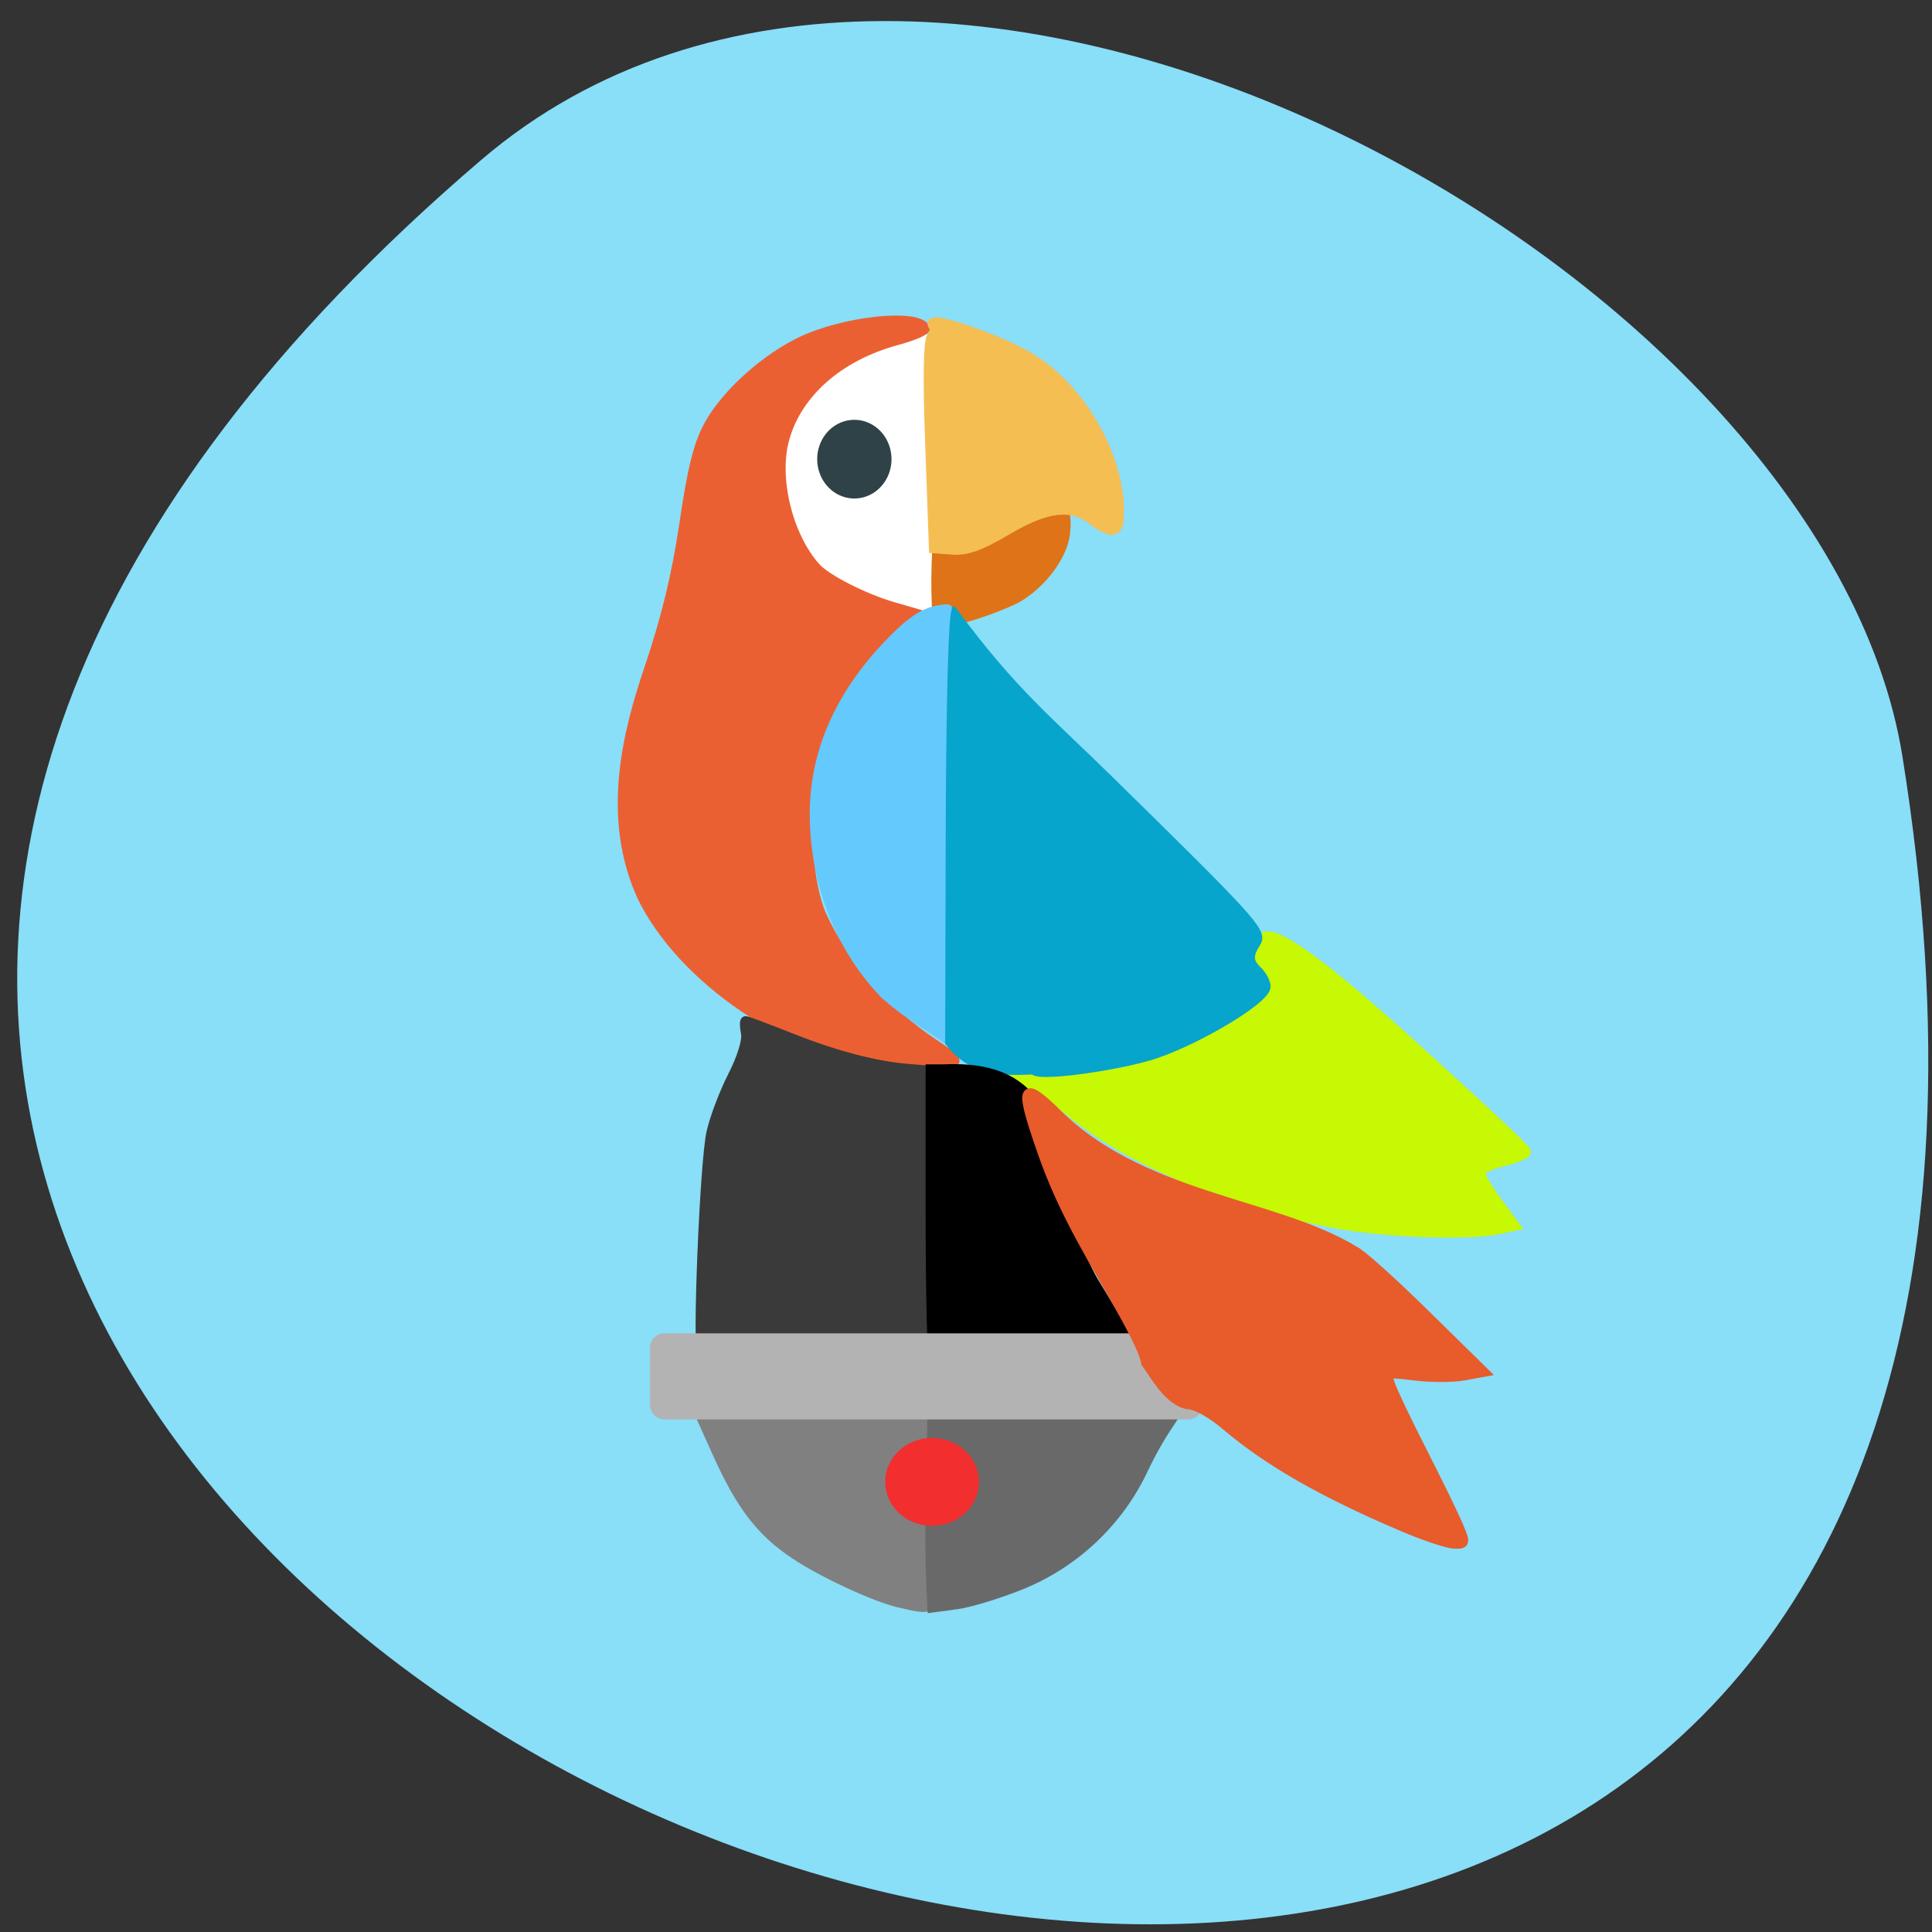 <svg xmlns="http://www.w3.org/2000/svg" viewBox="0 0 256 256"><rect x="0" y="0" width="256" height="256" fill="#333333" stroke="none"/><path d="m 63.777 21.18 c -222.9 190.53 235.41 373.75 188.31 79.07 -10.325 -64.61 -128.25 -130.41 -188.31 -79.07 z" fill="#89def8" color="#000"/><path d="m 98.01 70.5 c 0.408 -3.619 4.213 -13.196 6.427 -16.17 4.188 -5.635 11.257 -9.783 16.674 -9.783 8.286 -0.137 5.58 21.434 5.9 25.525 l -3.7 11.932 c -9.132 -0.59 -25.25 -5.971 -25.3 -11.5 z" fill="#fff" stroke="#fff" stroke-width="1.091"/><path d="m 117.62 141.02 c -12.992 -1.687 -27.09 -11.296 -32.445 -22.12 -4.916 -10.631 -1.91 -21.983 0.808 -30.06 2.354 -6.975 3.728 -12.629 4.743 -19.516 1.086 -7.368 1.875 -10.498 3.286 -13.04 2.284 -4.109 7.442 -8.744 12.274 -11.03 5.541 -2.622 15.03 -3.671 16.219 -1.793 0.173 0.274 -1.507 0.994 -3.732 1.6 -7.651 2.083 -13.186 6.952 -14.88 13.09 -1.442 5.225 0.445 12.939 4.185 17.1 1.385 1.542 6.419 4.102 10.243 5.207 l 2.8 0.81 l -4.395 4.579 c -5.04 5.249 -8.211 10.999 -9.334 16.916 -1.041 5.487 -0.352 14.611 1.396 18.478 2.963 6.558 8.453 12.845 14.99 17.16 3.106 2.053 3.237 2.25 1.75 2.64 -1.674 0.439 -4.331 0.426 -7.907 -0.038 z" fill="#eb6032" stroke="#eb6032" stroke-width="1.385"/><path d="m 123.9 82.19 c 0.056 0.594 0.172 0.626 1.691 0.473 2.22 -0.223 8.095 -2.302 9.922 -3.512 3.457 -2.289 6 -6.152 6 -9.111 0.778 -8.832 -13.148 -3.049 -15.657 -3.224 h -1.589 c -0.45 5.075 -0.757 10.29 -0.367 15.374 z" fill="#df7318" stroke="#df7318" stroke-width="0.632"/><g stroke-width="1.385"><path d="m 123.29 59.03 c -0.329 -9.144 -0.249 -13.874 0.244 -14.456 0.403 -0.475 0.525 -1.067 0.272 -1.315 -1.825 -1.787 8.05 1.458 12.561 4.129 7.119 4.212 12.484 14.04 11.816 21.635 -0.138 1.571 -1.223 1.517 -3.414 -0.171 -2.803 -2.159 -6.098 -1.761 -11.405 1.379 -3.484 2.061 -5.267 2.705 -7.116 2.57 l -2.468 -0.18 l -0.489 -13.591 z" fill="#f4be52" stroke="#f4be52"/><path d="m 93.09 179.83 c -0.684 -1.083 0.322 -25.758 1.213 -29.762 0.419 -1.885 1.692 -5.245 2.828 -7.468 1.211 -2.37 1.935 -4.708 1.751 -5.654 -0.173 -0.887 -0.197 -1.613 -0.052 -1.613 0.145 0 2.948 1.06 6.229 2.355 5.773 2.279 11.01 3.638 15.363 3.987 l 2.1 0.168 l 0.186 19.361 l 0.186 19.361 h -14.669 c -9.708 0 -14.826 -0.249 -15.13 -0.737 z" fill="#3a3a3a" stroke="#3a3a3a"/><path d="m 119.02 212.28 c -3.235 -0.779 -9.99 -3.924 -13.639 -6.351 -4.5 -2.992 -7.141 -6.423 -10.245 -13.309 l -2.191 -4.86 l 4.288 -0.434 c 9.06 -0.567 16.443 -0.525 25.636 -0.594 -0.49 9.706 -0.182 13.98 0 20.48 -0.624 5.33 2.651 6.638 -3.85 5.068 z" fill="#808080" stroke="#808080"/></g><path d="m 176.96 162.03 c -8.866 -1.669 -13.432 -3.064 -20.596 -6.292 -7.203 -3.246 -11.01 -5.556 -15.998 -9.702 l -4.735 -2.976 l 5.684 -0.156 c 20.344 -4.426 21.15 -10.04 25.944 -18.414 0.805 -1.359 4.997 0.638 19.428 13.67 8.493 7.669 15.441 14.166 15.441 14.437 0 0.271 -1.363 0.825 -3.03 1.23 -1.666 0.405 -3.03 1.11 -3.03 1.566 0.002 0.456 1.023 2.215 2.27 3.909 l 2.267 3.08 l -2.081 0.432 c -4.06 0.844 -15.05 0.445 -21.57 -0.783 z" fill="#c7f804" stroke="#c7f804" stroke-width="1.44"/><path d="m 137.08 141.67 c -4.156 0.089 -8.626 0.673 -12.11 -5.02 l 0.186 -27.602 c 0.144 -21.34 0.388 -27.667 1.075 -27.891 7.758 10.545 12.619 14.391 20.517 22.14 18.745 18.372 20.456 20.243 19.654 21.499 -1.149 1.8 -1.108 2.66 0.188 3.928 0.587 0.574 1.067 1.468 1.067 1.986 0 1.734 -10.02 7.611 -15.652 9.182 -5.709 1.592 -14.928 2.691 -14.928 1.78 z" fill="#06a5cc" stroke="#07a4cb" stroke-width="1.407"/><g stroke-width="1.385"><path d="m 123.81 180.34 c -0.257 -0.251 -0.467 -9.04 -0.467 -19.533 v -19.08 h 1.633 c 18.349 -0.885 12.829 15.689 19.822 28.02 5.739 9.416 5.952 9.868 4.945 10.494 -1.04 0.647 -25.279 0.734 -25.933 0.094 z" stroke="#000"/><path d="m 123.57 186.74 h 17.763 c 19.427 0.709 16 -4.486 10.126 7.882 -3.224 6.905 -9.05 12.427 -16.14 15.305 -2.97 1.205 -6.829 2.383 -8.575 2.617 l -3.174 0.426 c -0.615 -11.475 0 -17.876 0 -26.23 z" fill="#696969" stroke="#696969"/></g><rect width="71.4" height="9.596" x="87.03" y="177.58" rx="1" ry="0.98" fill="#b3b3b3" stroke="#b3b3b3" stroke-width="1.81"/><path d="m 185.87 202.23 c -10.606 -4.515 -17.743 -8.603 -23.423 -13.416 -1.887 -1.599 -3.979 -2.763 -4.968 -2.763 -2.567 -0.417 -4.318 -3.772 -5.575 -5.483 -0.211 -1.428 -1.704 -4.416 -5.39 -10.783 -4.832 -8.349 -6.829 -12.549 -8.902 -18.732 -2.335 -6.964 -2.01 -7.64 1.885 -3.966 11.369 11.759 29.373 12.242 39.902 18.693 0.676 0.21 4.804 3.892 9.172 8.181 l 7.942 7.799 l -2.582 0.474 c -1.42 0.261 -4.322 0.261 -6.448 0.001 -3.834 -0.469 -3.862 -0.459 -3.347 1.157 0.285 0.897 2.172 4.869 4.193 8.827 2.02 3.958 4.168 8.353 4.771 9.766 1.074 2.519 1.066 2.569 -0.443 2.525 -0.847 -0.025 -3.902 -1.051 -6.789 -2.28 z" fill="#e85b2b" stroke="#e85b2b" stroke-width="1.385"/><path d="m 116.5 131.43 c -5.829 -6.283 -8.89 -14.959 -8.899 -23.547 -0.009 -8.96 3.952 -16.683 10.369 -23.22 2.68 -2.729 4.506 -3.897 6.533 -4.178 1.248 -0.173 1.442 -0.133 1.289 0.27 -0.391 1.031 -0.74 10.01 -0.794 32.394 l -0.059 24.561 c -2.766 -1.94 -6.127 -3.847 -8.439 -6.284 z" fill="#64c9fd" stroke="#64c9fd" stroke-width="0.611"/><g stroke-width="2" transform="matrix(0.914 0 0 0.895 17.03 14.184)"><path d="m 109.61 52.13 a 4.384 4.823 0 1 1 -8.769 0 4.384 4.823 0 1 1 8.769 0 z" fill="#2f4248" stroke="#2f4248"/><path d="m 122.29 203.55 a 5.796 5.506 0 1 1 -11.592 0 5.796 5.506 0 1 1 11.592 0 z" fill="#f22e2e" stroke="#f22e2e"/></g></svg>
